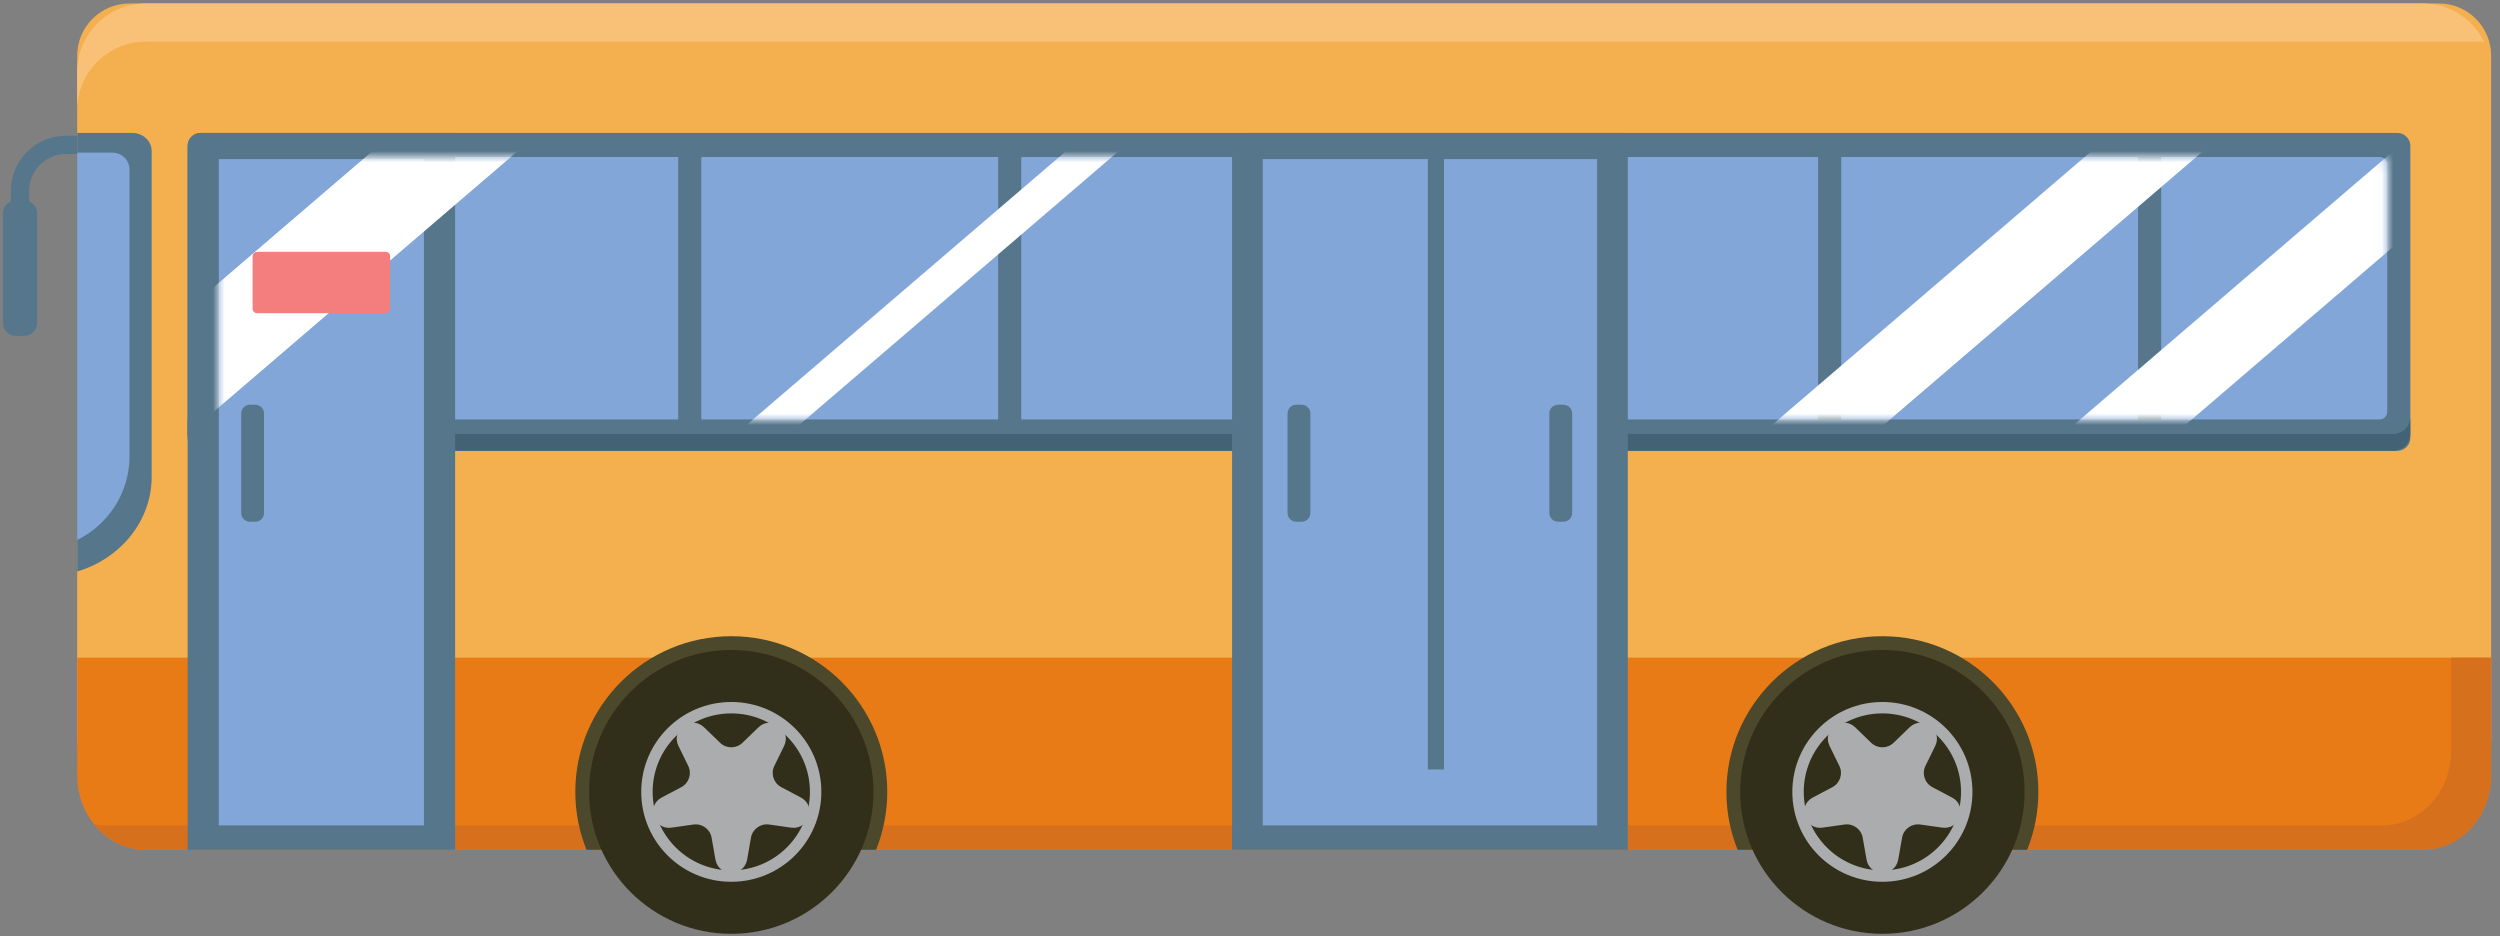 <?xml version="1.0" encoding="UTF-8"?>
<svg width="219px" height="82px" viewBox="0 0 219 82" version="1.1" xmlns="http://www.w3.org/2000/svg" xmlns:xlink="http://www.w3.org/1999/xlink">
    <rect x="0" y="0" width="219" height="82" fill="#808080" stroke="none"/>
    <!-- Generator: Sketch 52.6 (67491) - http://www.bohemiancoding.com/sketch -->
    <title>分组 5</title>
    <desc>Created with Sketch.</desc>
    <defs>
        <polygon id="path-1" points="0.16 0.098 87.905 0.098 87.905 60.078 0.16 60.078"></polygon>
        <path d="M0.694,0.019 C0.323,0.019 0.019,0.322 0.019,0.692 L0.019,22.339 C0.019,22.71 0.323,23.013 0.694,23.013 L189.3,23.013 C189.67,23.013 189.974,22.71 189.974,22.339 L189.974,0.692 C189.974,0.322 189.67,0.019 189.3,0.019" id="path-3"></path>
        <path d="M0.694,0.019 C0.323,0.019 0.019,0.322 0.019,0.692 L0.019,22.339 C0.019,22.71 0.323,23.013 0.694,23.013 L189.3,23.013 C189.67,23.013 189.974,22.71 189.974,22.339 L189.974,0.692 C189.974,0.322 189.67,0.019 189.3,0.019" id="path-5"></path>
        <path d="M0.694,0.019 C0.323,0.019 0.019,0.322 0.019,0.692 L0.019,22.339 C0.019,22.71 0.323,23.013 0.694,23.013 L189.3,23.013 C189.67,23.013 189.974,22.71 189.974,22.339 L189.974,0.692 C189.974,0.322 189.67,0.019 189.3,0.019" id="path-7"></path>
        <path d="M0.694,0.019 C0.323,0.019 0.019,0.322 0.019,0.692 L0.019,22.339 C0.019,22.71 0.323,23.013 0.694,23.013 L189.3,23.013 C189.67,23.013 189.974,22.71 189.974,22.339 L189.974,0.692 C189.974,0.322 189.67,0.019 189.3,0.019" id="path-9"></path>
    </defs>
    <g id="图示" stroke="none" stroke-width="1" fill="none" fill-rule="evenodd">
        <g id="交通工具" transform="translate(-433, -896)">
            <g id="分组-5" transform="translate(433, 896)">
                <g id="分组" transform="translate(2.331, 1.942)">
                    <mask id="mask-2" fill="white">
                        <use xlink:href="#path-1"></use>
                    </mask>
                    <g id="Clip-49"></g>
                    <polygon id="Fill-48" fill="#FFFFFF" mask="url(#mask-2)" points="139.48 7.305 5.249 101.726 0.16 94.519 134.391 0.098"></polygon>
                </g>
                <path d="M213.641,69.37 L11.346,69.37 C8.816,69.37 6.764,67.322 6.764,64.796 L6.764,4.878 C6.764,2.352 8.816,0.304 11.346,0.304 L213.641,0.304 C216.172,0.304 218.224,2.352 218.224,4.878 L218.224,64.796 C218.224,67.322 216.172,69.37 213.641,69.37" id="Fill-52" fill="#F4B04E"></path>
                <path d="M6.764,9.646 C6.764,6.335 9.453,3.651 12.77,3.651 L217.606,3.651 C216.627,1.669 214.582,0.304 212.218,0.304 L12.77,0.304 C9.453,0.304 6.764,2.988 6.764,6.299 L6.764,63.376 L6.764,9.646 Z" id="Fill-54" fill="#F9C178"></path>
                <path d="M6.764,57.614 L6.764,67.923 C6.764,71.525 9.453,74.445 12.77,74.445 L212.218,74.445 C215.535,74.445 218.224,71.525 218.224,67.923 L218.224,57.614 L6.764,57.614 Z" id="Fill-56" fill="#E87B16"></path>
                <path d="M214.715,57.614 L214.715,65.785 C214.715,69.387 212.026,72.306 208.709,72.306 L9.261,72.306 C8.915,72.306 8.577,72.273 8.248,72.212 C9.348,73.58 10.966,74.445 12.77,74.445 L212.218,74.445 C215.535,74.445 218.224,71.525 218.224,67.923 L218.224,57.614 L214.715,57.614 Z" id="Fill-58" fill="#D6701D"></path>
                <path d="M66.43,69.37 C66.43,70.676 65.369,71.735 64.06,71.735 C62.752,71.735 61.691,70.676 61.691,69.37 C61.691,68.064 62.752,67.005 64.06,67.005 C65.369,67.005 66.43,68.064 66.43,69.37" id="Fill-60" fill="#312F1A"></path>
                <path d="M167.267,69.37 C167.267,70.676 166.206,71.735 164.897,71.735 C163.589,71.735 162.528,70.676 162.528,69.37 C162.528,68.064 163.589,67.005 164.897,67.005 C166.206,67.005 167.267,68.064 167.267,69.37" id="Fill-62" fill="#312F1A"></path>
                <path d="M11.589,11.645 L6.764,11.645 L6.764,50.062 C10.534,48.945 13.286,45.646 13.286,41.777 L13.286,13.225 C13.286,12.356 12.523,11.645 11.589,11.645" id="Fill-64" fill="#56768C"></path>
                <path d="M6.764,47.302 C9.471,45.966 11.344,43.179 11.344,39.976 L11.344,14.855 C11.344,14.038 10.675,13.37 9.857,13.37 L6.764,13.37 L6.764,47.302 Z" id="Fill-66" fill="#82A6D8"></path>
                <path d="M210.009,39.491 L17.571,39.491 C16.947,39.491 16.436,38.981 16.436,38.358 L16.436,12.778 C16.436,12.155 16.947,11.645 17.571,11.645 L210.009,11.645 C210.634,11.645 211.145,12.155 211.145,12.778 L211.145,38.358 C211.145,38.981 210.634,39.491 210.009,39.491" id="Fill-68" fill="#56768C"></path>
                <path d="M209.657,38.008 L17.924,38.008 C17.105,38.008 16.436,37.339 16.436,36.523 L16.436,38.006 C16.436,38.823 17.105,39.491 17.924,39.491 L209.657,39.491 C210.475,39.491 211.145,38.823 211.145,38.006 L211.145,36.523 C211.145,37.339 210.475,38.008 209.657,38.008" id="Fill-70" fill="#436375"></path>
                <path d="M208.449,36.746 L19.843,36.746 C19.472,36.746 19.168,36.443 19.168,36.072 L19.168,14.425 C19.168,14.055 19.472,13.752 19.843,13.752 L208.449,13.752 C208.82,13.752 209.123,14.055 209.123,14.425 L209.123,36.072 C209.123,36.443 208.82,36.746 208.449,36.746" id="Fill-72" fill="#82A6D8"></path>
                <path d="M39.869,74.445 L16.436,74.445 L16.436,12.778 C16.436,12.155 16.947,11.645 17.571,11.645 L39.869,11.645 L39.869,74.445 Z" id="Fill-74" fill="#56768C"></path>
                <polygon id="Fill-76" fill="#82A6D8" points="19.168 72.306 37.137 72.306 37.137 13.937 19.168 13.937"></polygon>
                <path d="M22.365,45.702 L21.891,45.702 C21.471,45.702 21.127,45.359 21.127,44.94 L21.127,36.217 C21.127,35.797 21.471,35.455 21.891,35.455 L22.365,35.455 C22.785,35.455 23.129,35.797 23.129,36.217 L23.129,44.94 C23.129,45.359 22.785,45.702 22.365,45.702" id="Fill-78" fill="#56768C"></path>
                <path d="M142.595,74.445 L107.929,74.445 L107.929,12.778 C107.929,12.155 108.44,11.645 109.064,11.645 L142.595,11.645 L142.595,74.445 Z" id="Fill-79" fill="#56768C"></path>
                <polygon id="Fill-80" fill="#82A6D8" points="110.617 72.306 139.907 72.306 139.907 13.937 110.617 13.937"></polygon>
                <polygon id="Fill-81" fill="#56768C" points="125.079 67.404 126.494 67.404 126.494 13.752 125.079 13.752"></polygon>
                <path d="M60.662,38.008 L60.183,38.008 C59.758,38.008 59.411,37.661 59.411,37.237 L59.411,13.336 C59.411,12.913 59.758,12.566 60.183,12.566 L60.662,12.566 C61.087,12.566 61.434,12.913 61.434,13.336 L61.434,37.237 C61.434,37.661 61.087,38.008 60.662,38.008" id="Fill-82" fill="#56768C"></path>
                <path d="M88.689,38.008 L88.21,38.008 C87.785,38.008 87.438,37.661 87.438,37.237 L87.438,13.336 C87.438,12.913 87.785,12.566 88.21,12.566 L88.689,12.566 C89.114,12.566 89.461,12.913 89.461,13.336 L89.461,37.237 C89.461,37.661 89.114,38.008 88.689,38.008" id="Fill-83" fill="#56768C"></path>
                <path d="M160.519,38.008 L160.039,38.008 C159.615,38.008 159.267,37.661 159.267,37.237 L159.267,13.336 C159.267,12.913 159.615,12.566 160.039,12.566 L160.519,12.566 C160.943,12.566 161.291,12.913 161.291,13.336 L161.291,37.237 C161.291,37.661 160.943,38.008 160.519,38.008" id="Fill-84" fill="#56768C"></path>
                <path d="M188.546,38.008 L188.066,38.008 C187.641,38.008 187.294,37.661 187.294,37.237 L187.294,13.336 C187.294,12.913 187.641,12.566 188.066,12.566 L188.546,12.566 C188.97,12.566 189.317,12.913 189.317,13.336 L189.317,37.237 C189.317,37.661 188.97,38.008 188.546,38.008" id="Fill-85" fill="#56768C"></path>
                <path d="M114.027,45.702 L113.553,45.702 C113.133,45.702 112.789,45.359 112.789,44.94 L112.789,36.217 C112.789,35.797 113.133,35.455 113.553,35.455 L114.027,35.455 C114.447,35.455 114.791,35.797 114.791,36.217 L114.791,44.94 C114.791,45.359 114.447,45.702 114.027,45.702" id="Fill-86" fill="#56768C"></path>
                <path d="M136.958,45.702 L136.484,45.702 C136.064,45.702 135.72,45.359 135.72,44.94 L135.72,36.217 C135.72,35.797 136.064,35.455 136.484,35.455 L136.958,35.455 C137.378,35.455 137.722,35.797 137.722,36.217 L137.722,44.94 C137.722,45.359 137.378,45.702 136.958,45.702" id="Fill-87" fill="#56768C"></path>
                <g id="分组" transform="translate(19.149, 13.733)">
                    <mask id="mask-4" fill="white">
                        <use xlink:href="#path-3"></use>
                    </mask>
                    <g id="Clip-89"></g>
                    <path d="M47.603,-18.842 L-21.082,40.039 C-21.556,40.445 -22.276,40.39 -22.682,39.917 L-26.606,35.358 C-27.012,34.886 -26.958,34.167 -26.484,33.761 L42.201,-25.121 C42.675,-25.526 43.395,-25.472 43.802,-24.999 L47.725,-20.44 C48.132,-19.967 48.077,-19.248 47.603,-18.842" id="Fill-88" fill="#FFFFFF" mask="url(#mask-4)"></path>
                </g>
                <g id="分组" transform="translate(19.149, 13.733)">
                    <mask id="mask-6" fill="white">
                        <use xlink:href="#path-5"></use>
                    </mask>
                    <g id="Clip-91"></g>
                    <path d="M95.295,-14.598 L26.61,44.283 C26.136,44.689 25.416,44.634 25.009,44.162 L24.532,43.607 C24.125,43.135 24.18,42.416 24.654,42.01 L93.339,-16.872 C93.813,-17.278 94.533,-17.223 94.94,-16.75 L95.417,-16.196 C95.824,-15.723 95.769,-15.004 95.295,-14.598" id="Fill-90" fill="#FFFFFF" mask="url(#mask-6)"></path>
                </g>
                <g id="分组" transform="translate(19.149, 13.733)">
                    <mask id="mask-8" fill="white">
                        <use xlink:href="#path-7"></use>
                    </mask>
                    <g id="Clip-93"></g>
                    <path d="M199.719,-22.679 L131.033,36.202 C130.56,36.608 129.839,36.553 129.433,36.08 L126.762,32.977 C126.356,32.505 126.41,31.786 126.884,31.38 L195.569,-27.502 C196.043,-27.908 196.763,-27.853 197.17,-27.38 L199.84,-24.277 C200.247,-23.804 200.192,-23.085 199.719,-22.679" id="Fill-92" fill="#FFFFFF" mask="url(#mask-8)"></path>
                </g>
                <g id="分组" transform="translate(19.149, 13.733)">
                    <mask id="mask-10" fill="white">
                        <use xlink:href="#path-9"></use>
                    </mask>
                    <g id="Clip-95"></g>
                    <path d="M228.413,-24.618 L159.727,34.264 C159.254,34.67 158.533,34.615 158.127,34.142 L155.456,31.039 C155.05,30.566 155.104,29.847 155.578,29.441 L224.263,-29.44 C224.737,-29.846 225.457,-29.791 225.864,-29.318 L228.534,-26.215 C228.941,-25.743 228.886,-25.024 228.413,-24.618" id="Fill-94" fill="#FFFFFF" mask="url(#mask-10)"></path>
                </g>
                <path d="M33.786,27.439 L22.519,27.439 C22.304,27.439 22.128,27.263 22.128,27.048 L22.128,22.45 C22.128,22.236 22.304,22.06 22.519,22.06 L33.786,22.06 C34.001,22.06 34.177,22.236 34.177,22.45 L34.177,27.048 C34.177,27.263 34.001,27.439 33.786,27.439" id="Fill-96" fill="#F47D7D"></path>
                <path d="M6.764,12.693 L5.777,12.693 C3.556,12.693 1.756,14.489 1.756,16.706 L1.756,20.846" id="Stroke-98" stroke="#56768C" stroke-width="1.6"></path>
                <path d="M2.12,29.421 L1.392,29.421 C0.768,29.421 0.257,28.911 0.257,28.288 L0.257,18.69 C0.257,18.067 0.768,17.557 1.392,17.557 L2.12,17.557 C2.744,17.557 3.255,18.067 3.255,18.69 L3.255,28.288 C3.255,28.911 2.744,29.421 2.12,29.421" id="Fill-100" fill="#56768C"></path>
                <path d="M64.06,55.732 C56.515,55.732 50.397,61.838 50.397,69.37 C50.397,71.164 50.748,72.876 51.379,74.445 L76.742,74.445 C77.373,72.876 77.724,71.164 77.724,69.37 C77.724,61.838 71.606,55.732 64.06,55.732" id="Fill-102" fill="#4C482B"></path>
                <path d="M164.897,55.732 C157.351,55.732 151.234,61.838 151.234,69.37 C151.234,71.164 151.585,72.876 152.216,74.445 L177.579,74.445 C178.21,72.876 178.561,71.164 178.561,69.37 C178.561,61.838 172.443,55.732 164.897,55.732" id="Fill-104" fill="#4C482B"></path>
                <path d="M76.518,69.37 C76.518,76.237 70.94,81.804 64.06,81.804 C57.181,81.804 51.603,76.237 51.603,69.37 C51.603,62.503 57.181,56.936 64.06,56.936 C70.94,56.936 76.518,62.503 76.518,69.37" id="Fill-106" fill="#312F1A"></path>
                <path d="M71.45,69.37 C71.45,73.443 68.142,76.745 64.06,76.745 C59.979,76.745 56.671,73.443 56.671,69.37 C56.671,65.296 59.979,61.994 64.06,61.994 C68.142,61.994 71.45,65.296 71.45,69.37" id="Fill-108" fill="#312F1A"></path>
                <path d="M71.45,69.37 C71.45,73.443 68.142,76.745 64.06,76.745 C59.979,76.745 56.671,73.443 56.671,69.37 C56.671,65.296 59.979,61.994 64.06,61.994 C68.142,61.994 71.45,65.296 71.45,69.37 Z" id="Stroke-110" stroke="#ABACAE"></path>
                <path d="M65.041,65.068 L66.439,63.717 C67.574,62.62 69.381,63.931 68.687,65.347 L67.832,67.092 C67.497,67.774 67.766,68.598 68.438,68.954 L70.157,69.863 C71.553,70.602 70.863,72.722 69.299,72.501 L67.372,72.228 C66.619,72.121 65.916,72.631 65.785,73.379 L65.45,75.292 C65.177,76.845 62.944,76.845 62.671,75.292 L62.336,73.379 C62.205,72.631 61.502,72.121 60.749,72.228 L58.822,72.501 C57.258,72.722 56.568,70.602 57.964,69.863 L59.683,68.954 C60.355,68.598 60.624,67.774 60.289,67.092 L59.434,65.347 C58.74,63.931 60.547,62.62 61.682,63.717 L63.08,65.068 C63.626,65.596 64.495,65.596 65.041,65.068" id="Fill-112" fill="#ABACAE"></path>
                <path d="M177.355,69.37 C177.355,76.237 171.777,81.804 164.897,81.804 C158.017,81.804 152.44,76.237 152.44,69.37 C152.44,62.503 158.017,56.936 164.897,56.936 C171.777,56.936 177.355,62.503 177.355,69.37" id="Fill-114" fill="#312F1A"></path>
                <path d="M172.287,69.37 C172.287,73.443 168.979,76.745 164.897,76.745 C160.816,76.745 157.508,73.443 157.508,69.37 C157.508,65.296 160.816,61.994 164.897,61.994 C168.979,61.994 172.287,65.296 172.287,69.37" id="Fill-116" fill="#312F1A"></path>
                <path d="M172.287,69.37 C172.287,73.443 168.979,76.745 164.897,76.745 C160.816,76.745 157.508,73.443 157.508,69.37 C157.508,65.296 160.816,61.994 164.897,61.994 C168.979,61.994 172.287,65.296 172.287,69.37 Z" id="Stroke-118" stroke="#ABACAE"></path>
                <path d="M165.878,65.068 L167.276,63.717 C168.411,62.62 170.218,63.931 169.524,65.347 L168.669,67.092 C168.334,67.774 168.602,68.598 169.275,68.954 L170.994,69.863 C172.39,70.602 171.7,72.722 170.136,72.501 L168.209,72.228 C167.456,72.121 166.753,72.631 166.622,73.379 L166.286,75.292 C166.014,76.845 163.78,76.845 163.508,75.292 L163.173,73.379 C163.041,72.631 162.339,72.121 161.586,72.228 L159.659,72.501 C158.095,72.722 157.405,70.602 158.8,69.863 L160.52,68.954 C161.192,68.598 161.461,67.774 161.126,67.092 L160.271,65.347 C159.576,63.931 161.383,62.62 162.519,63.717 L163.916,65.068 C164.463,65.596 165.332,65.596 165.878,65.068" id="Fill-120" fill="#ABACAE"></path>
            </g>
        </g>
    </g>
</svg>